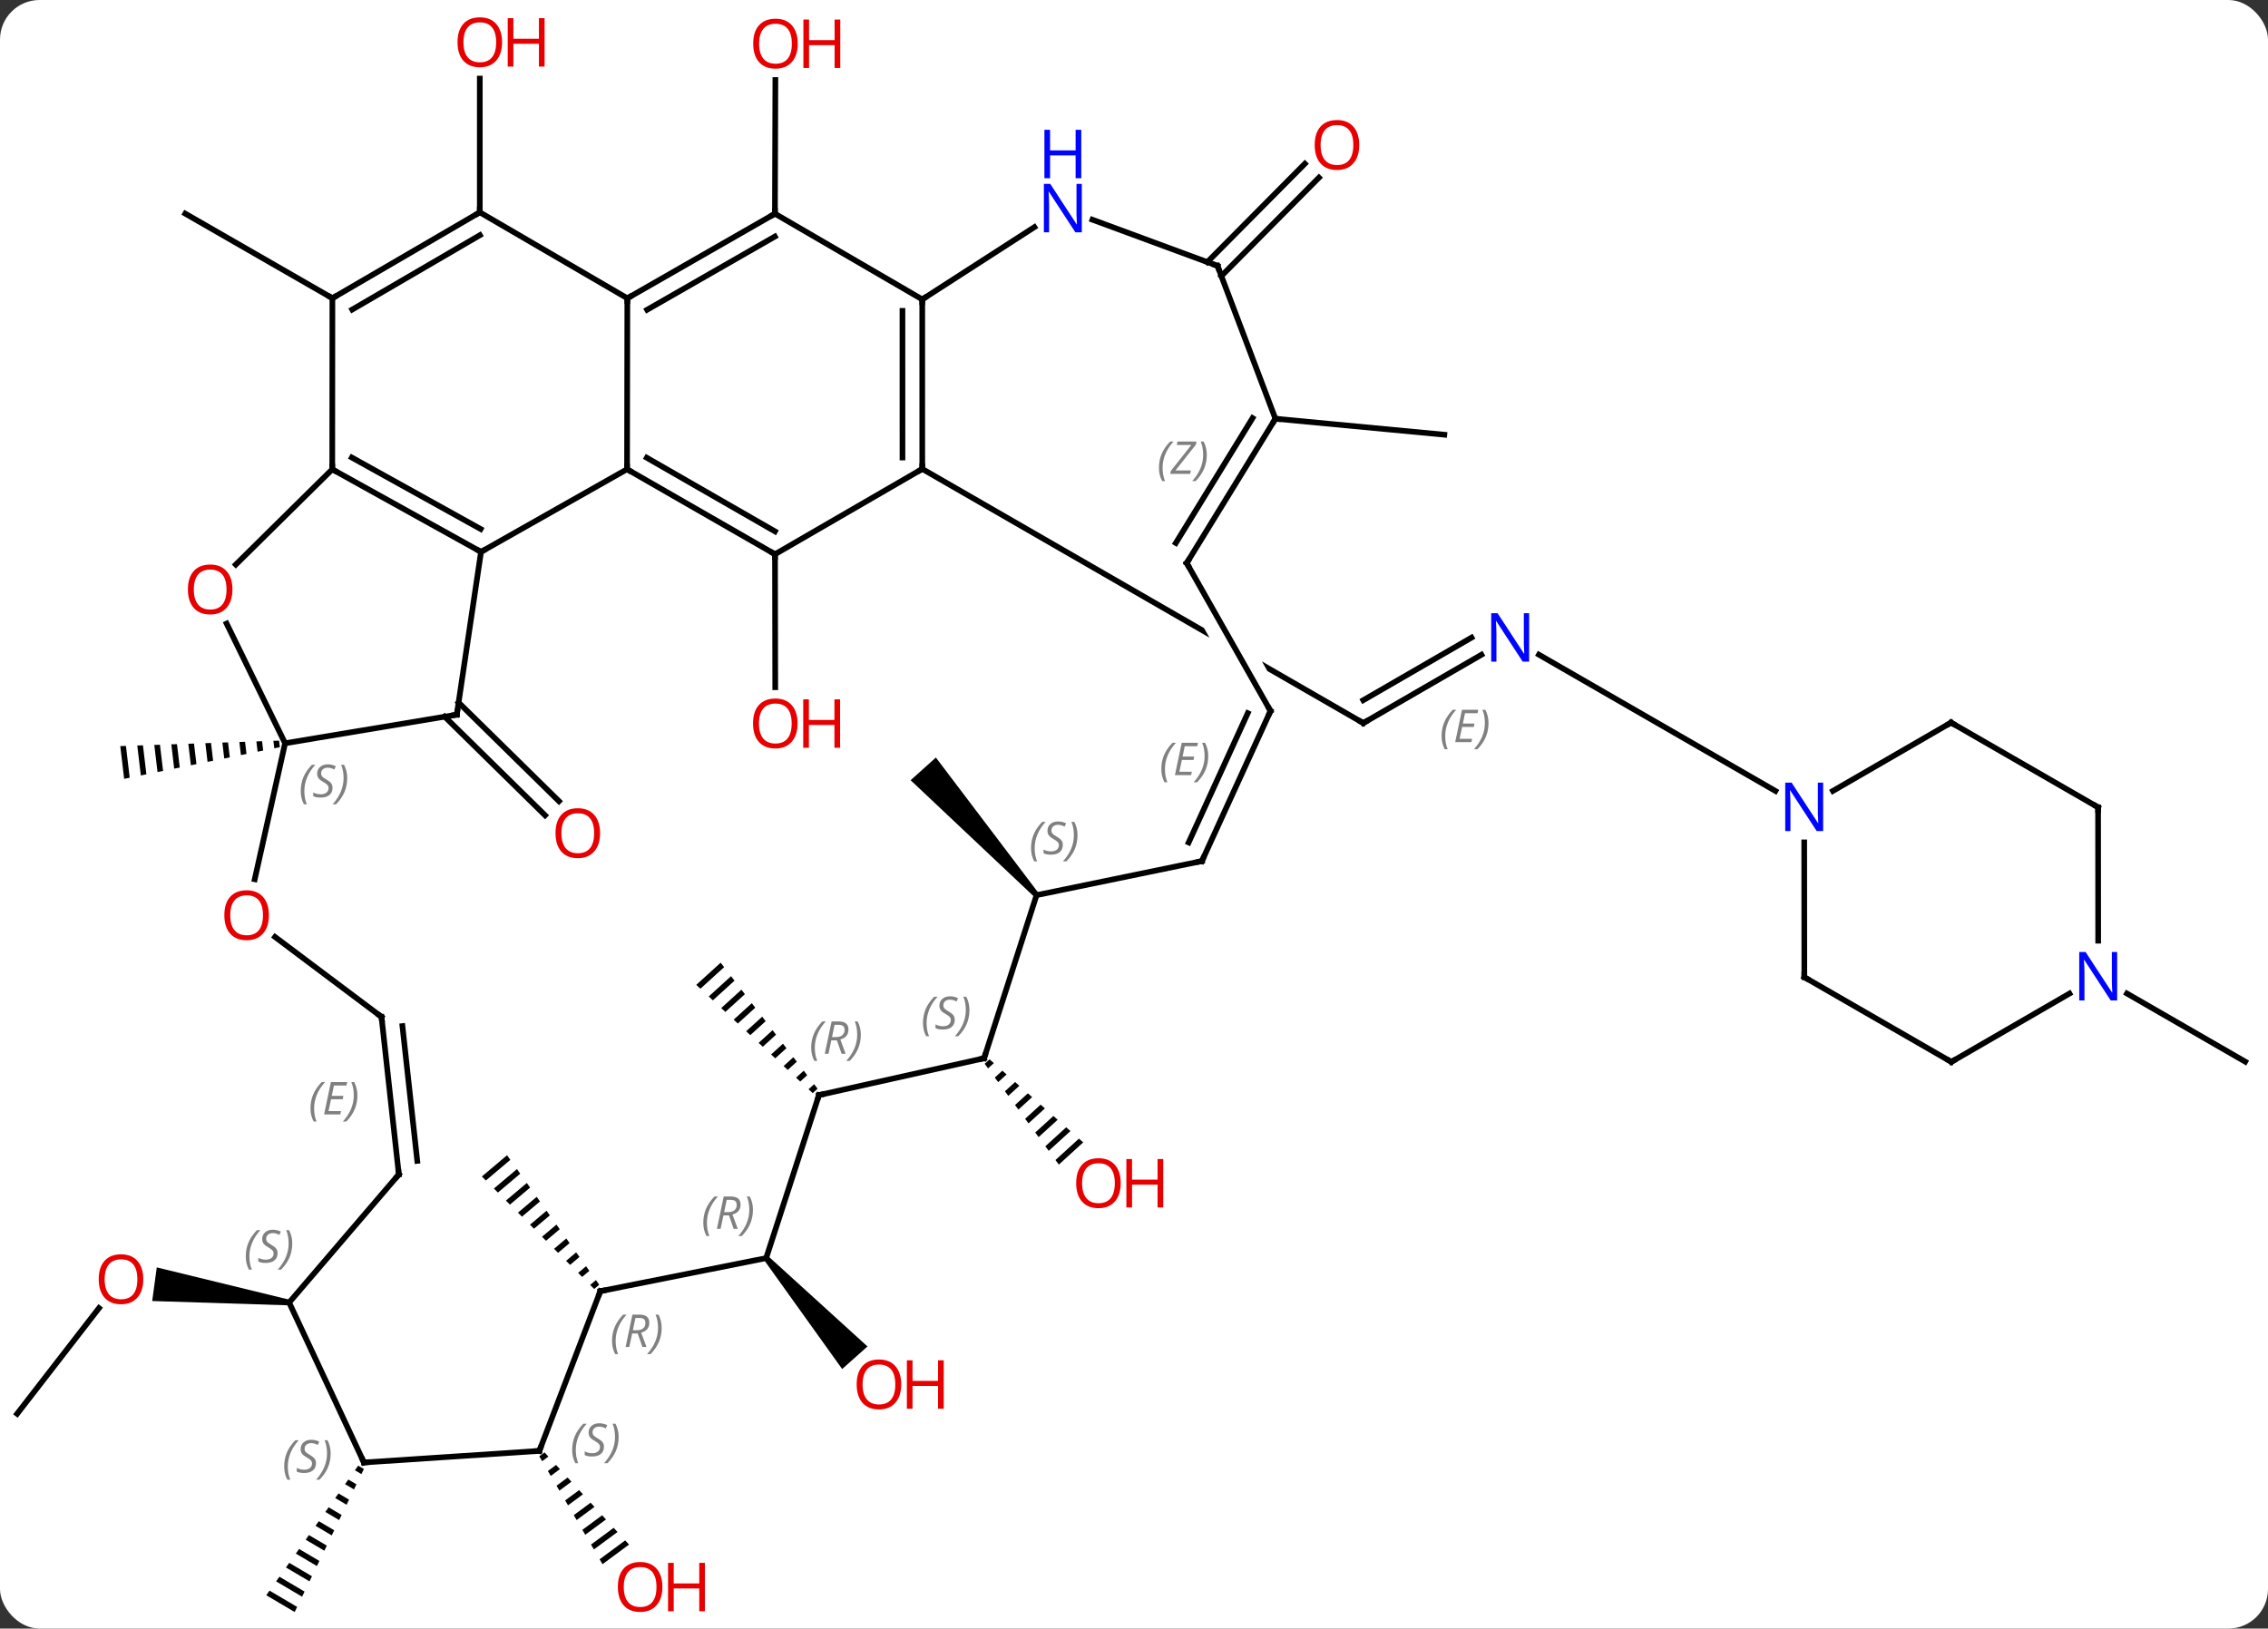 <svg width="401" viewBox="0 0 401 288" style="fill-opacity:1; color-rendering:auto; color-interpolation:auto; text-rendering:auto; stroke:black; stroke-linecap:square; stroke-miterlimit:10; shape-rendering:auto; stroke-opacity:1; fill:black; stroke-dasharray:none; font-weight:normal; stroke-width:1; font-family:'Open Sans'; font-style:normal; stroke-linejoin:miter; font-size:12; stroke-dashoffset:0; image-rendering:auto;" height="288" class="cas-substance-image" xmlns:xlink="http://www.w3.org/1999/xlink" xmlns="http://www.w3.org/2000/svg"><rect x="0" y="0" width="401" height="288" fill="#333333" stroke="none"/><svg class="cas-substance-single-component"><rect y="0" x="0" width="401" stroke="none" ry="7" rx="7" height="288" fill="white" class="cas-substance-group"/><svg y="0" x="0" width="401" viewBox="0 0 401 288" style="fill:black;" height="288" class="cas-substance-single-component-image"><svg><g><clipPath id="clipPath_48997c5d4c5b4595812b480bba0604401" clipPathUnits="userSpaceOnUse"><path d="M10.584 -51.163 L29.094 -18.48 L23.874 -15.524 L5.364 -48.207 L10.584 -51.163 ZM-30.198 -82.273 L-50.172 -47.616 L34.302 1.069 L54.276 -33.588 L-30.198 -82.273 Z"/></clipPath><g transform="translate(200,146)" style="text-rendering:geometricPrecision; color-rendering:optimizeQuality; color-interpolation:linearRGB; stroke-linecap:butt; image-rendering:optimizeQuality;"><line y2="-47.988" y1="-24.465" x2="-62.973" x1="-62.931" style="fill:none;"/><line y2="-21.758" y1="-4.315" x2="-118.919" x1="-101.173" style="fill:none;"/><line y2="-19.262" y1="-1.819" x2="-121.373" x1="-103.626" style="fill:none;"/><line y2="-108.207" y1="-131.856" x2="-62.985" x1="-62.909" style="fill:none;"/><line y2="-108.453" y1="-132.101" x2="-115.167" x1="-115.167" style="fill:none;"/><line y2="-30.213" y1="-18.132" x2="61.928" x1="41.04" style="fill:none;"/><line y2="-33.243" y1="-22.174" x2="60.176" x1="41.037" style="fill:none;"/></g><g transform="translate(200,146)" style="stroke-linecap:butt; font-size:8.4px; fill:gray; text-rendering:geometricPrecision; image-rendering:optimizeQuality; color-rendering:optimizeQuality; font-family:'Open Sans'; font-style:italic; stroke:gray; color-interpolation:linearRGB;"><path style="stroke:none;" d="M54.885 -15.822 Q54.885 -17.15 55.353 -18.275 Q55.822 -19.4 56.853 -20.478 L57.463 -20.478 Q56.494 -19.416 56.01 -18.244 Q55.525 -17.072 55.525 -15.838 Q55.525 -14.509 55.963 -13.494 L55.447 -13.494 Q54.885 -14.525 54.885 -15.822 ZM60.148 -14.759 L57.289 -14.759 L58.492 -20.478 L61.367 -20.478 L61.242 -19.869 L59.023 -19.869 L58.648 -18.041 L60.695 -18.041 L60.586 -17.447 L58.523 -17.447 L58.07 -15.353 L60.289 -15.353 L60.148 -14.759 ZM63.179 -18.134 Q63.179 -16.806 62.703 -15.674 Q62.226 -14.541 61.211 -13.494 L60.601 -13.494 Q62.539 -15.65 62.539 -18.134 Q62.539 -19.463 62.101 -20.478 L62.617 -20.478 Q63.179 -19.416 63.179 -18.134 Z"/><line y2="-63.072" y1="-18.132" x2="-36.936" x1="41.04" style="clip-path:url(#clipPath_48997c5d4c5b4595812b480bba0604401); fill:none; stroke:black;"/><line y2="-6.122" y1="-30.223" x2="113.911" x1="72.095" style="fill:none; stroke:black;"/><line y2="-93.264" y1="-108.219" x2="-141.231" x1="-167.238" style="fill:none; stroke:black;"/><path style="fill:black; stroke:none;" d="M-150.657 -15.024 L-151.66 -14.99 L-151.66 -14.99 L-151.502 -13.666 L-150.519 -13.866 L-150.519 -13.866 L-150.657 -15.024 ZM-153.665 -14.921 L-154.668 -14.886 L-154.668 -14.886 L-154.452 -13.066 L-153.469 -13.266 L-153.469 -13.266 L-153.665 -14.921 ZM-156.674 -14.818 L-157.677 -14.783 L-157.402 -12.466 L-157.402 -12.466 L-156.418 -12.666 L-156.674 -14.818 ZM-159.682 -14.714 L-160.685 -14.68 L-160.351 -11.866 L-159.368 -12.066 L-159.682 -14.714 ZM-162.691 -14.611 L-163.694 -14.576 L-163.301 -11.267 L-162.318 -11.466 L-162.691 -14.611 ZM-165.699 -14.508 L-166.702 -14.473 L-166.702 -14.473 L-166.251 -10.667 L-165.267 -10.867 L-165.699 -14.508 ZM-168.708 -14.404 L-169.711 -14.37 L-169.711 -14.37 L-169.2 -10.067 L-168.217 -10.267 L-168.708 -14.404 ZM-171.717 -14.301 L-172.719 -14.266 L-172.719 -14.266 L-172.15 -9.467 L-171.167 -9.667 L-171.717 -14.301 ZM-174.725 -14.197 L-175.728 -14.163 L-175.728 -14.163 L-175.1 -8.867 L-174.116 -9.067 L-174.725 -14.197 ZM-177.734 -14.094 L-178.737 -14.06 L-178.737 -14.06 L-178.049 -8.267 L-177.066 -8.467 L-177.734 -14.094 Z"/><line y2="-99.651" y1="-117.048" x2="13.46" x1="30.71" style="fill:none; stroke:black;"/><line y2="-97.186" y1="-114.584" x2="15.945" x1="33.195" style="fill:none; stroke:black;"/><line y2="-71.952" y1="-69.126" x2="25.503" x1="55.371" style="fill:none; stroke:black;"/><line y2="104.019" y1="85.331" x2="-196.971" x1="-182.502" style="fill:none; stroke:black;"/><path style="fill:black; stroke:none;" d="M-148.811 83.85 L-148.945 84.84 L-173.09 84.076 L-172.281 78.131 Z"/><path style="fill:black; stroke:none;" d="M-136.668 113.19 L-137.249 114.009 L-136.101 114.687 L-136.101 114.687 L-135.664 113.784 L-136.668 113.19 ZM-138.41 115.646 L-138.99 116.464 L-138.99 116.464 L-137.412 117.397 L-136.975 116.494 L-138.41 115.646 ZM-140.151 118.101 L-140.732 118.919 L-138.723 120.107 L-138.723 120.107 L-138.286 119.204 L-138.286 119.204 L-140.151 118.101 ZM-141.893 120.556 L-142.473 121.375 L-140.034 122.817 L-139.597 121.913 L-139.597 121.913 L-141.893 120.556 ZM-143.634 123.012 L-144.215 123.83 L-141.345 125.526 L-140.908 124.623 L-143.634 123.012 ZM-145.376 125.467 L-145.956 126.286 L-145.956 126.286 L-142.656 128.236 L-142.656 128.236 L-142.219 127.333 L-145.376 125.467 ZM-147.117 127.923 L-147.698 128.741 L-147.698 128.741 L-143.968 130.946 L-143.968 130.946 L-143.53 130.043 L-143.53 130.043 L-147.117 127.923 ZM-148.859 130.378 L-149.439 131.196 L-149.439 131.196 L-145.279 133.656 L-145.279 133.656 L-144.842 132.752 L-148.859 130.378 ZM-150.601 132.833 L-151.181 133.652 L-151.181 133.652 L-146.59 136.366 L-146.59 136.366 L-146.153 135.462 L-146.153 135.462 L-150.601 132.833 ZM-152.342 135.289 L-152.923 136.107 L-152.923 136.107 L-147.901 139.075 L-147.901 139.075 L-147.464 138.172 L-147.464 138.172 L-152.342 135.289 Z"/><line y2="29.697" y1="41.748" x2="176.063" x1="196.971" style="fill:none; stroke:black;"/><path style="fill:black; stroke:none;" d="M-103.719 110.846 L-104.653 111.537 L-104.144 112.404 L-103.04 111.587 L-103.04 111.587 L-103.719 110.846 ZM-101.681 113.069 L-103.128 114.139 L-102.62 115.006 L-102.62 115.006 L-101.002 113.81 L-101.002 113.81 L-101.681 113.069 ZM-99.644 115.292 L-101.603 116.74 L-101.603 116.74 L-101.095 117.608 L-98.965 116.033 L-98.965 116.033 L-99.644 115.292 ZM-97.607 117.515 L-100.079 119.342 L-100.079 119.342 L-99.571 120.21 L-96.928 118.256 L-96.928 118.256 L-97.607 117.515 ZM-95.57 119.738 L-98.554 121.944 L-98.554 121.944 L-98.046 122.811 L-94.891 120.479 L-95.57 119.738 ZM-93.533 121.961 L-97.03 124.546 L-96.522 125.413 L-96.522 125.413 L-92.854 122.702 L-92.854 122.702 L-93.533 121.961 ZM-91.496 124.184 L-95.505 127.148 L-95.505 127.148 L-94.997 128.015 L-90.817 124.925 L-90.817 124.925 L-91.496 124.184 ZM-89.459 126.407 L-93.981 129.75 L-93.981 129.75 L-93.472 130.617 L-93.472 130.617 L-88.78 127.148 L-88.78 127.148 L-89.459 126.407 Z"/><path style="fill:black; stroke:none;" d="M-110.346 58.292 L-114.805 62.056 L-114.805 62.056 L-114.096 62.766 L-114.096 62.766 L-109.764 59.11 L-110.346 58.292 ZM-108.6 60.746 L-112.677 64.187 L-111.968 64.898 L-111.968 64.898 L-108.019 61.564 L-108.019 61.564 L-108.6 60.746 ZM-106.855 63.2 L-110.549 66.318 L-109.84 67.029 L-109.84 67.029 L-106.273 64.018 L-106.273 64.018 L-106.855 63.2 ZM-105.109 65.654 L-108.422 68.45 L-107.713 69.16 L-107.713 69.16 L-104.528 66.472 L-104.528 66.472 L-105.109 65.654 ZM-103.364 68.108 L-106.294 70.581 L-105.585 71.291 L-105.585 71.291 L-102.782 68.926 L-102.782 68.926 L-103.364 68.108 ZM-101.618 70.561 L-104.166 72.712 L-103.457 73.422 L-101.037 71.379 L-101.037 71.379 L-101.618 70.561 ZM-99.873 73.015 L-102.038 74.843 L-102.038 74.843 L-101.329 75.554 L-101.329 75.554 L-99.291 73.833 L-99.291 73.833 L-99.873 73.015 ZM-98.127 75.469 L-99.911 76.975 L-99.202 77.685 L-99.202 77.685 L-97.546 76.287 L-97.546 76.287 L-98.127 75.469 ZM-96.382 77.923 L-97.783 79.106 L-97.783 79.106 L-97.074 79.816 L-95.8 78.741 L-95.8 78.741 L-96.382 77.923 ZM-94.636 80.377 L-95.655 81.237 L-95.655 81.237 L-94.946 81.947 L-94.946 81.947 L-94.055 81.195 L-94.636 80.377 Z"/><path style="fill:black; stroke:none;" d="M-16.353 11.963 L-17.097 12.631 L-38.995 -8.025 L-34.529 -12.033 Z"/><path style="fill:black; stroke:none;" d="M-64.912 76.82 L-64.165 76.156 L-46.618 92.112 L-51.1 96.101 Z"/><path style="fill:black; stroke:none;" d="M-25.036 41.339 L-25.899 42.127 L-25.899 42.127 L-25.303 42.937 L-25.303 42.937 L-24.283 42.007 L-24.283 42.007 L-25.036 41.339 ZM-22.778 43.342 L-24.112 44.558 L-24.112 44.558 L-23.516 45.368 L-23.516 45.368 L-22.026 44.009 L-22.026 44.009 L-22.778 43.342 ZM-20.521 45.344 L-22.324 46.989 L-22.324 46.989 L-21.728 47.799 L-19.768 46.011 L-19.768 46.011 L-20.521 45.344 ZM-18.263 47.346 L-20.537 49.419 L-20.537 49.419 L-19.941 50.23 L-19.941 50.23 L-17.511 48.014 L-17.511 48.014 L-18.263 47.346 ZM-16.006 49.349 L-18.749 51.85 L-18.749 51.85 L-18.153 52.661 L-18.153 52.661 L-15.253 50.016 L-15.253 50.016 L-16.006 49.349 ZM-13.748 51.351 L-16.962 54.281 L-16.962 54.281 L-16.366 55.092 L-16.366 55.092 L-12.996 52.019 L-12.996 52.019 L-13.748 51.351 ZM-11.491 53.354 L-15.174 56.712 L-15.174 56.712 L-14.578 57.523 L-14.578 57.523 L-10.738 54.021 L-10.738 54.021 L-11.491 53.354 ZM-9.233 55.356 L-13.386 59.143 L-13.386 59.143 L-12.79 59.953 L-12.79 59.953 L-8.481 56.023 L-8.481 56.023 L-9.233 55.356 Z"/><path style="fill:black; stroke:none;" d="M-72.58 24.241 L-76.898 28.167 L-76.898 28.167 L-76.163 28.851 L-71.968 25.037 L-72.58 24.241 ZM-70.744 26.629 L-74.692 30.218 L-74.692 30.218 L-73.957 30.902 L-70.132 27.425 L-70.744 26.629 ZM-68.908 29.017 L-72.486 32.27 L-71.751 32.954 L-68.296 29.813 L-68.296 29.813 L-68.908 29.017 ZM-67.072 31.405 L-70.28 34.321 L-70.28 34.321 L-69.545 35.005 L-66.46 32.201 L-67.072 31.405 ZM-65.236 33.793 L-68.074 36.373 L-68.074 36.373 L-67.339 37.057 L-64.624 34.589 L-65.236 33.793 ZM-63.4 36.181 L-65.868 38.424 L-65.132 39.108 L-62.788 36.977 L-63.4 36.181 ZM-61.564 38.569 L-63.662 40.476 L-62.926 41.16 L-62.926 41.16 L-60.952 39.365 L-60.952 39.365 L-61.564 38.569 ZM-59.728 40.957 L-61.456 42.527 L-61.456 42.527 L-60.72 43.211 L-60.72 43.211 L-59.117 41.753 L-59.728 40.957 ZM-57.892 43.345 L-59.249 44.579 L-58.514 45.263 L-57.281 44.141 L-57.281 44.141 L-57.892 43.345 ZM-56.057 45.733 L-57.043 46.63 L-56.308 47.314 L-55.445 46.529 L-55.445 46.529 L-56.057 45.733 Z"/><line y2="-48.405" y1="-63.018" x2="-114.951" x1="-89.133" style="fill:none; stroke:black;"/><line y2="-93.252" y1="-63.018" x2="-89.082" x1="-89.133" style="fill:none; stroke:black;"/><line y2="-47.988" y1="-63.018" x2="-62.973" x1="-89.133" style="fill:none; stroke:black;"/><line y2="-52.029" y1="-65.046" x2="-62.981" x1="-85.637" style="fill:none; stroke:black;"/><line y2="-63.006" y1="-48.405" x2="-141.255" x1="-114.951" style="fill:none; stroke:black;"/><line y2="-65.085" y1="-52.446" x2="-137.79" x1="-115.019" style="fill:none; stroke:black;"/><line y2="-19.617" y1="-48.405" x2="-119.238" x1="-114.951" style="fill:none; stroke:black;"/><line y2="-108.207" y1="-93.252" x2="-62.985" x1="-89.082" style="fill:none; stroke:black;"/><line y2="-104.166" y1="-91.22" x2="-62.998" x1="-85.588" style="fill:none; stroke:black;"/><line y2="-108.453" y1="-93.252" x2="-115.167" x1="-89.082" style="fill:none; stroke:black;"/><line y2="-63.072" y1="-47.988" x2="-36.936" x1="-62.973" style="fill:none; stroke:black;"/><line y2="-46.16" y1="-63.006" x2="-158.307" x1="-141.255" style="fill:none; stroke:black;"/><line y2="-93.264" y1="-63.006" x2="-141.231" x1="-141.255" style="fill:none; stroke:black;"/><line y2="-14.562" y1="-19.617" x2="-149.595" x1="-119.238" style="fill:none; stroke:black;"/><line y2="-93.054" y1="-108.207" x2="-36.939" x1="-62.985" style="fill:none; stroke:black;"/><line y2="-93.264" y1="-108.453" x2="-141.231" x1="-115.167" style="fill:none; stroke:black;"/><line y2="-91.257" y1="-104.412" x2="-137.723" x1="-115.151" style="fill:none; stroke:black;"/><line y2="-93.054" y1="-63.072" x2="-36.939" x1="-36.936" style="fill:none; stroke:black;"/><line y2="-91.033" y1="-65.092" x2="-40.439" x1="-40.436" style="fill:none; stroke:black;"/><line y2="-14.562" y1="-35.727" x2="-149.595" x1="-159.932" style="fill:none; stroke:black;"/><line y2="9.495" y1="-14.562" x2="-154.962" x1="-149.595" style="fill:none; stroke:black;"/><line y2="-105.833" y1="-93.054" x2="-17.114" x1="-36.939" style="fill:none; stroke:black;"/><line y2="33.831" y1="19.697" x2="-132.546" x1="-151.37" style="fill:none; stroke:black;"/><line y2="-98.985" y1="-107.148" x2="15.264" x1="-6.853" style="fill:none; stroke:black;"/><line y2="61.689" y1="33.831" x2="-129.483" x1="-132.546" style="fill:none; stroke:black;"/><line y2="59.298" y1="35.457" x2="-126.225" x1="-128.846" style="fill:none; stroke:black;"/><path style="stroke:none;" d="M-145.102 50.017 Q-145.102 48.689 -144.633 47.564 Q-144.165 46.439 -143.133 45.361 L-142.524 45.361 Q-143.493 46.423 -143.977 47.595 Q-144.461 48.767 -144.461 50.001 Q-144.461 51.33 -144.024 52.345 L-144.54 52.345 Q-145.102 51.314 -145.102 50.017 ZM-139.839 51.08 L-142.698 51.08 L-141.495 45.361 L-138.62 45.361 L-138.745 45.97 L-140.964 45.97 L-141.339 47.798 L-139.292 47.798 L-139.401 48.392 L-141.464 48.392 L-141.917 50.486 L-139.698 50.486 L-139.839 51.08 ZM-136.807 47.705 Q-136.807 49.033 -137.284 50.165 Q-137.76 51.298 -138.776 52.345 L-139.385 52.345 Q-137.448 50.189 -137.448 47.705 Q-137.448 46.376 -137.885 45.361 L-137.37 45.361 Q-136.807 46.423 -136.807 47.705 Z"/><line y2="-71.952" y1="-98.985" x2="25.503" x1="15.264" style="fill:none; stroke:black;"/><line y2="84.345" y1="61.689" x2="-148.878" x1="-129.483" style="fill:none; stroke:black;"/><line y2="-46.422" y1="-71.952" x2="9.822" x1="25.503" style="fill:none; stroke:black;"/><line y2="-49.976" y1="-72.062" x2="7.897" x1="21.463" style="fill:none; stroke:black;"/><path style="stroke:none;" d="M4.912 -63.257 Q4.912 -64.585 5.381 -65.71 Q5.85 -66.835 6.881 -67.913 L7.49 -67.913 Q6.522 -66.85 6.037 -65.679 Q5.553 -64.507 5.553 -63.272 Q5.553 -61.944 5.99 -60.929 L5.475 -60.929 Q4.912 -61.96 4.912 -63.257 ZM10.425 -62.194 L6.91 -62.194 L7.019 -62.725 L10.629 -67.304 L8.066 -67.304 L8.191 -67.913 L11.55 -67.913 L11.441 -67.366 L7.832 -62.804 L10.566 -62.804 L10.425 -62.194 ZM13.371 -65.569 Q13.371 -64.241 12.894 -63.108 Q12.418 -61.975 11.402 -60.929 L10.793 -60.929 Q12.73 -63.085 12.73 -65.569 Q12.73 -66.897 12.293 -67.913 L12.808 -67.913 Q13.371 -66.85 13.371 -65.569 Z"/><line y2="112.626" y1="84.345" x2="-135.657" x1="-148.878" style="fill:none; stroke:black;"/><line y2="-20.265" y1="-46.422" x2="24.636" x1="9.822" style="fill:none; stroke:black;"/><line y2="110.58" y1="112.626" x2="-104.637" x1="-135.657" style="fill:none; stroke:black;"/><line y2="6.276" y1="-20.265" x2="12.51" x1="24.636" style="fill:none; stroke:black;"/><line y2="2.984" y1="-19.881" x2="10.166" x1="20.613" style="fill:none; stroke:black;"/><path style="stroke:none;" d="M5.33 -9.986 Q5.33 -11.314 5.799 -12.439 Q6.268 -13.564 7.299 -14.642 L7.908 -14.642 Q6.939 -13.58 6.455 -12.408 Q5.971 -11.236 5.971 -10.002 Q5.971 -8.674 6.408 -7.658 L5.893 -7.658 Q5.33 -8.689 5.33 -9.986 ZM10.593 -8.924 L7.734 -8.924 L8.937 -14.642 L11.812 -14.642 L11.687 -14.033 L9.468 -14.033 L9.093 -12.205 L11.14 -12.205 L11.031 -11.611 L8.968 -11.611 L8.515 -9.517 L10.734 -9.517 L10.593 -8.924 ZM13.625 -12.299 Q13.625 -10.97 13.148 -9.838 Q12.672 -8.705 11.656 -7.658 L11.047 -7.658 Q12.984 -9.814 12.984 -12.299 Q12.984 -13.627 12.547 -14.642 L13.062 -14.642 Q13.625 -13.58 13.625 -12.299 Z"/><line y2="82.335" y1="110.58" x2="-93.855" x1="-104.637" style="fill:none; stroke:black;"/><line y2="12.297" y1="6.276" x2="-16.725" x1="12.51" style="fill:none; stroke:black;"/><line y2="76.488" y1="82.335" x2="-64.539" x1="-93.855" style="fill:none; stroke:black;"/><line y2="41.145" y1="12.297" x2="-26.004" x1="-16.725" style="fill:none; stroke:black;"/><line y2="47.661" y1="76.488" x2="-55.203" x1="-64.539" style="fill:none; stroke:black;"/><line y2="47.661" y1="41.145" x2="-55.203" x1="-26.004" style="fill:none; stroke:black;"/><line y2="-18.213" y1="-6.132" x2="144.963" x1="124.078" style="fill:none; stroke:black;"/><line y2="26.808" y1="2.964" x2="119.019" x1="119" style="fill:none; stroke:black;"/><line y2="-3.234" y1="-18.213" x2="170.958" x1="144.963" style="fill:none; stroke:black;"/><line y2="41.787" y1="26.808" x2="145.011" x1="119.019" style="fill:none; stroke:black;"/><line y2="20.36" y1="-3.234" x2="170.975" x1="170.958" style="fill:none; stroke:black;"/><line y2="29.706" y1="41.787" x2="165.896" x1="145.011" style="fill:none; stroke:black;"/></g><g transform="translate(200,146)" style="fill:rgb(230,0,0); text-rendering:geometricPrecision; color-rendering:optimizeQuality; image-rendering:optimizeQuality; font-family:'Open Sans'; stroke:rgb(230,0,0); color-interpolation:linearRGB;"><path style="stroke:none;" d="M-58.981 -18.058 Q-58.981 -15.996 -60.021 -14.816 Q-61.06 -13.636 -62.903 -13.636 Q-64.794 -13.636 -65.825 -14.8 Q-66.856 -15.965 -66.856 -18.074 Q-66.856 -20.168 -65.825 -21.316 Q-64.794 -22.465 -62.903 -22.465 Q-61.044 -22.465 -60.013 -21.293 Q-58.981 -20.121 -58.981 -18.058 ZM-65.81 -18.058 Q-65.81 -16.324 -65.067 -15.418 Q-64.325 -14.511 -62.903 -14.511 Q-61.481 -14.511 -60.755 -15.41 Q-60.028 -16.308 -60.028 -18.058 Q-60.028 -19.793 -60.755 -20.683 Q-61.481 -21.574 -62.903 -21.574 Q-64.325 -21.574 -65.067 -20.675 Q-65.81 -19.777 -65.81 -18.058 Z"/><path style="stroke:none;" d="M-51.466 -13.761 L-52.466 -13.761 L-52.466 -17.793 L-56.981 -17.793 L-56.981 -13.761 L-57.981 -13.761 L-57.981 -22.324 L-56.981 -22.324 L-56.981 -18.683 L-52.466 -18.683 L-52.466 -22.324 L-51.466 -22.324 L-51.466 -13.761 Z"/><path style="stroke:none;" d="M-93.904 1.343 Q-93.904 3.405 -94.944 4.585 Q-95.983 5.765 -97.826 5.765 Q-99.717 5.765 -100.748 4.601 Q-101.779 3.436 -101.779 1.327 Q-101.779 -0.767 -100.748 -1.915 Q-99.717 -3.064 -97.826 -3.064 Q-95.967 -3.064 -94.936 -1.892 Q-93.904 -0.72 -93.904 1.343 ZM-100.733 1.343 Q-100.733 3.077 -99.99 3.983 Q-99.248 4.89 -97.826 4.89 Q-96.404 4.89 -95.678 3.991 Q-94.951 3.093 -94.951 1.343 Q-94.951 -0.392 -95.678 -1.282 Q-96.404 -2.173 -97.826 -2.173 Q-99.248 -2.173 -99.99 -1.274 Q-100.733 -0.376 -100.733 1.343 Z"/><path style="stroke:none;" d="M-58.952 -138.277 Q-58.952 -136.215 -59.991 -135.035 Q-61.03 -133.855 -62.873 -133.855 Q-64.764 -133.855 -65.795 -135.019 Q-66.826 -136.184 -66.826 -138.293 Q-66.826 -140.387 -65.795 -141.535 Q-64.764 -142.684 -62.873 -142.684 Q-61.014 -142.684 -59.983 -141.512 Q-58.952 -140.34 -58.952 -138.277 ZM-65.78 -138.277 Q-65.78 -136.543 -65.037 -135.637 Q-64.295 -134.73 -62.873 -134.73 Q-61.452 -134.73 -60.725 -135.629 Q-59.998 -136.527 -59.998 -138.277 Q-59.998 -140.012 -60.725 -140.902 Q-61.452 -141.793 -62.873 -141.793 Q-64.295 -141.793 -65.037 -140.894 Q-65.78 -139.996 -65.78 -138.277 Z"/><path style="stroke:none;" d="M-51.436 -133.98 L-52.436 -133.98 L-52.436 -138.012 L-56.952 -138.012 L-56.952 -133.98 L-57.952 -133.98 L-57.952 -142.543 L-56.952 -142.543 L-56.952 -138.902 L-52.436 -138.902 L-52.436 -142.543 L-51.436 -142.543 L-51.436 -133.98 Z"/><path style="stroke:none;" d="M-111.23 -138.523 Q-111.23 -136.461 -112.269 -135.281 Q-113.308 -134.101 -115.151 -134.101 Q-117.042 -134.101 -118.073 -135.266 Q-119.105 -136.43 -119.105 -138.539 Q-119.105 -140.633 -118.073 -141.781 Q-117.042 -142.93 -115.151 -142.93 Q-113.292 -142.93 -112.261 -141.758 Q-111.23 -140.586 -111.23 -138.523 ZM-118.058 -138.523 Q-118.058 -136.789 -117.315 -135.883 Q-116.573 -134.976 -115.151 -134.976 Q-113.73 -134.976 -113.003 -135.875 Q-112.276 -136.773 -112.276 -138.523 Q-112.276 -140.258 -113.003 -141.148 Q-113.73 -142.039 -115.151 -142.039 Q-116.573 -142.039 -117.315 -141.141 Q-118.058 -140.242 -118.058 -138.523 Z"/><path style="stroke:none;" d="M-103.714 -134.226 L-104.714 -134.226 L-104.714 -138.258 L-109.23 -138.258 L-109.23 -134.226 L-110.23 -134.226 L-110.23 -142.789 L-109.23 -142.789 L-109.23 -139.148 L-104.714 -139.148 L-104.714 -142.789 L-103.714 -142.789 L-103.714 -134.226 Z"/></g><g transform="translate(200,146)" style="stroke-linecap:butt; text-rendering:geometricPrecision; color-rendering:optimizeQuality; image-rendering:optimizeQuality; font-family:'Open Sans'; color-interpolation:linearRGB; stroke-miterlimit:5;"><path style="fill:none;" d="M41.473 -18.382 L41.04 -18.132 L40.607 -18.382"/><path style="fill:rgb(0,5,255); stroke:none;" d="M70.363 -28.997 L69.222 -28.997 L64.534 -36.184 L64.488 -36.184 Q64.581 -34.919 64.581 -33.872 L64.581 -28.997 L63.659 -28.997 L63.659 -37.559 L64.784 -37.559 L69.456 -30.403 L69.503 -30.403 Q69.503 -30.559 69.456 -31.419 Q69.409 -32.278 69.425 -32.653 L69.425 -37.559 L70.363 -37.559 L70.363 -28.997 Z"/><path style="fill:rgb(230,0,0); stroke:none;" d="M40.325 -120.358 Q40.325 -118.296 39.285 -117.116 Q38.246 -115.936 36.403 -115.936 Q34.512 -115.936 33.481 -117.1 Q32.45 -118.265 32.45 -120.374 Q32.45 -122.468 33.481 -123.616 Q34.512 -124.765 36.403 -124.765 Q38.262 -124.765 39.293 -123.593 Q40.325 -122.421 40.325 -120.358 ZM33.496 -120.358 Q33.496 -118.624 34.239 -117.718 Q34.981 -116.811 36.403 -116.811 Q37.825 -116.811 38.551 -117.71 Q39.278 -118.608 39.278 -120.358 Q39.278 -122.093 38.551 -122.983 Q37.825 -123.874 36.403 -123.874 Q34.981 -123.874 34.239 -122.975 Q33.496 -122.077 33.496 -120.358 Z"/><path style="fill:rgb(230,0,0); stroke:none;" d="M-174.667 80.228 Q-174.667 82.29 -175.707 83.47 Q-176.746 84.65 -178.589 84.65 Q-180.48 84.65 -181.511 83.486 Q-182.542 82.321 -182.542 80.212 Q-182.542 78.118 -181.511 76.97 Q-180.48 75.821 -178.589 75.821 Q-176.73 75.821 -175.699 76.993 Q-174.667 78.165 -174.667 80.228 ZM-181.496 80.228 Q-181.496 81.962 -180.753 82.868 Q-180.011 83.775 -178.589 83.775 Q-177.167 83.775 -176.441 82.876 Q-175.714 81.978 -175.714 80.228 Q-175.714 78.493 -176.441 77.603 Q-177.167 76.712 -178.589 76.712 Q-180.011 76.712 -180.753 77.611 Q-181.496 78.509 -181.496 80.228 Z"/><path style="fill:rgb(230,0,0); stroke:none;" d="M-82.882 134.645 Q-82.882 136.707 -83.922 137.887 Q-84.961 139.067 -86.804 139.067 Q-88.695 139.067 -89.726 137.903 Q-90.757 136.738 -90.757 134.629 Q-90.757 132.535 -89.726 131.387 Q-88.695 130.238 -86.804 130.238 Q-84.945 130.238 -83.914 131.41 Q-82.882 132.582 -82.882 134.645 ZM-89.711 134.645 Q-89.711 136.379 -88.968 137.285 Q-88.226 138.192 -86.804 138.192 Q-85.382 138.192 -84.656 137.293 Q-83.929 136.395 -83.929 134.645 Q-83.929 132.91 -84.656 132.02 Q-85.382 131.129 -86.804 131.129 Q-88.226 131.129 -88.968 132.028 Q-89.711 132.926 -89.711 134.645 Z"/><path style="fill:rgb(230,0,0); stroke:none;" d="M-75.367 138.942 L-76.367 138.942 L-76.367 134.91 L-80.882 134.91 L-80.882 138.942 L-81.882 138.942 L-81.882 130.379 L-80.882 130.379 L-80.882 134.02 L-76.367 134.02 L-76.367 130.379 L-75.367 130.379 L-75.367 138.942 Z"/><path style="fill:rgb(230,0,0); stroke:none;" d="M-40.657 98.828 Q-40.657 100.89 -41.697 102.07 Q-42.736 103.25 -44.579 103.25 Q-46.47 103.25 -47.501 102.085 Q-48.532 100.921 -48.532 98.812 Q-48.532 96.718 -47.501 95.57 Q-46.47 94.421 -44.579 94.421 Q-42.72 94.421 -41.689 95.593 Q-40.657 96.765 -40.657 98.828 ZM-47.486 98.828 Q-47.486 100.562 -46.743 101.468 Q-46.001 102.375 -44.579 102.375 Q-43.157 102.375 -42.431 101.476 Q-41.704 100.578 -41.704 98.828 Q-41.704 97.093 -42.431 96.203 Q-43.157 95.312 -44.579 95.312 Q-46.001 95.312 -46.743 96.21 Q-47.486 97.109 -47.486 98.828 Z"/><path style="fill:rgb(230,0,0); stroke:none;" d="M-33.142 103.125 L-34.142 103.125 L-34.142 99.093 L-38.657 99.093 L-38.657 103.125 L-39.657 103.125 L-39.657 94.562 L-38.657 94.562 L-38.657 98.203 L-34.142 98.203 L-34.142 94.562 L-33.142 94.562 L-33.142 103.125 Z"/><path style="fill:rgb(230,0,0); stroke:none;" d="M-1.847 63.236 Q-1.847 65.298 -2.886 66.478 Q-3.925 67.658 -5.768 67.658 Q-7.659 67.658 -8.69 66.493 Q-9.722 65.329 -9.722 63.22 Q-9.722 61.126 -8.69 59.978 Q-7.659 58.829 -5.768 58.829 Q-3.909 58.829 -2.878 60.001 Q-1.847 61.173 -1.847 63.236 ZM-8.675 63.236 Q-8.675 64.97 -7.932 65.876 Q-7.19 66.783 -5.768 66.783 Q-4.346 66.783 -3.62 65.884 Q-2.893 64.986 -2.893 63.236 Q-2.893 61.501 -3.62 60.611 Q-4.346 59.72 -5.768 59.72 Q-7.19 59.72 -7.932 60.618 Q-8.675 61.517 -8.675 63.236 Z"/><path style="fill:rgb(230,0,0); stroke:none;" d="M5.669 67.533 L4.669 67.533 L4.669 63.501 L0.153 63.501 L0.153 67.533 L-0.847 67.533 L-0.847 58.97 L0.153 58.97 L0.153 62.611 L4.669 62.611 L4.669 58.97 L5.669 58.97 L5.669 67.533 Z"/><path style="fill:none;" d="M-88.7 -62.769 L-89.133 -63.018 L-89.132 -63.518"/><path style="fill:none;" d="M-115.388 -48.648 L-114.951 -48.405 L-114.516 -48.651"/><path style="fill:none;" d="M-88.648 -93.501 L-89.082 -93.252 L-89.083 -92.752"/><path style="fill:none;" d="M-63.407 -48.237 L-62.973 -47.988 L-62.972 -47.488"/><path style="fill:none;" d="M-140.818 -62.763 L-141.255 -63.006 L-141.255 -63.506"/><path style="fill:none;" d="M-119.164 -20.111 L-119.238 -19.617 L-119.731 -19.535"/><path style="fill:none;" d="M-63.419 -107.958 L-62.985 -108.207 L-62.983 -108.707"/><path style="fill:none;" d="M-115.599 -108.201 L-115.167 -108.453 L-115.167 -108.953"/><path style="fill:none;" d="M-36.936 -63.572 L-36.936 -63.072 L-37.369 -62.821"/><path style="fill:rgb(230,0,0); stroke:none;" d="M-158.903 -41.752 Q-158.903 -39.69 -159.942 -38.51 Q-160.981 -37.33 -162.824 -37.33 Q-164.715 -37.33 -165.746 -38.495 Q-166.778 -39.659 -166.778 -41.768 Q-166.778 -43.862 -165.746 -45.01 Q-164.715 -46.159 -162.824 -46.159 Q-160.965 -46.159 -159.934 -44.987 Q-158.903 -43.815 -158.903 -41.752 ZM-165.731 -41.752 Q-165.731 -40.018 -164.988 -39.112 Q-164.246 -38.205 -162.824 -38.205 Q-161.403 -38.205 -160.676 -39.104 Q-159.949 -40.002 -159.949 -41.752 Q-159.949 -43.487 -160.676 -44.377 Q-161.403 -45.268 -162.824 -45.268 Q-164.246 -45.268 -164.988 -44.37 Q-165.731 -43.471 -165.731 -41.752 Z"/><path style="fill:none;" d="M-140.799 -93.516 L-141.231 -93.264 L-141.664 -93.513"/></g><g transform="translate(200,146)" style="stroke-linecap:butt; font-size:8.4px; fill:gray; text-rendering:geometricPrecision; image-rendering:optimizeQuality; color-rendering:optimizeQuality; font-family:'Open Sans'; font-style:italic; stroke:gray; color-interpolation:linearRGB; stroke-miterlimit:5;"><path style="stroke:none;" d="M-146.828 -6.098 Q-146.828 -7.426 -146.359 -8.551 Q-145.89 -9.676 -144.859 -10.754 L-144.25 -10.754 Q-145.218 -9.692 -145.703 -8.52 Q-146.187 -7.348 -146.187 -6.113 Q-146.187 -4.785 -145.75 -3.77 L-146.265 -3.77 Q-146.828 -4.801 -146.828 -6.098 ZM-141.205 -6.692 Q-141.205 -5.863 -141.752 -5.41 Q-142.299 -4.957 -143.299 -4.957 Q-143.705 -4.957 -144.018 -5.012 Q-144.33 -5.067 -144.611 -5.207 L-144.611 -5.863 Q-143.986 -5.535 -143.283 -5.535 Q-142.658 -5.535 -142.283 -5.832 Q-141.908 -6.129 -141.908 -6.645 Q-141.908 -6.957 -142.111 -7.184 Q-142.315 -7.41 -142.877 -7.738 Q-143.471 -8.067 -143.697 -8.395 Q-143.924 -8.723 -143.924 -9.176 Q-143.924 -9.91 -143.408 -10.371 Q-142.893 -10.832 -142.049 -10.832 Q-141.674 -10.832 -141.338 -10.754 Q-141.002 -10.676 -140.627 -10.504 L-140.893 -9.91 Q-141.143 -10.067 -141.463 -10.152 Q-141.783 -10.238 -142.049 -10.238 Q-142.58 -10.238 -142.9 -9.965 Q-143.221 -9.692 -143.221 -9.223 Q-143.221 -9.02 -143.15 -8.871 Q-143.08 -8.723 -142.94 -8.59 Q-142.799 -8.457 -142.377 -8.207 Q-141.815 -7.863 -141.611 -7.668 Q-141.408 -7.473 -141.307 -7.238 Q-141.205 -7.004 -141.205 -6.692 ZM-138.611 -8.41 Q-138.611 -7.082 -139.087 -5.949 Q-139.564 -4.817 -140.579 -3.77 L-141.189 -3.77 Q-139.251 -5.926 -139.251 -8.41 Q-139.251 -9.738 -139.689 -10.754 L-139.173 -10.754 Q-138.611 -9.692 -138.611 -8.41 Z"/><path style="fill:none; stroke:black;" d="M-36.939 -92.554 L-36.939 -93.054 L-36.519 -93.325"/></g><g transform="translate(200,146)" style="stroke-linecap:butt; fill:rgb(230,0,0); text-rendering:geometricPrecision; color-rendering:optimizeQuality; image-rendering:optimizeQuality; font-family:'Open Sans'; stroke:rgb(230,0,0); color-interpolation:linearRGB; stroke-miterlimit:5;"><path style="stroke:none;" d="M-152.458 15.854 Q-152.458 17.916 -153.498 19.096 Q-154.537 20.276 -156.38 20.276 Q-158.271 20.276 -159.302 19.111 Q-160.333 17.947 -160.333 15.838 Q-160.333 13.744 -159.302 12.596 Q-158.271 11.447 -156.38 11.447 Q-154.521 11.447 -153.49 12.619 Q-152.458 13.791 -152.458 15.854 ZM-159.287 15.854 Q-159.287 17.588 -158.544 18.494 Q-157.802 19.401 -156.38 19.401 Q-154.958 19.401 -154.232 18.502 Q-153.505 17.604 -153.505 15.854 Q-153.505 14.119 -154.232 13.229 Q-154.958 12.338 -156.38 12.338 Q-157.802 12.338 -158.544 13.236 Q-159.287 14.135 -159.287 15.854 Z"/><path style="fill:rgb(0,5,255); stroke:none;" d="M-8.729 -104.921 L-9.87 -104.921 L-14.558 -112.108 L-14.604 -112.108 Q-14.511 -110.843 -14.511 -109.796 L-14.511 -104.921 L-15.433 -104.921 L-15.433 -113.483 L-14.308 -113.483 L-9.636 -106.327 L-9.589 -106.327 Q-9.589 -106.483 -9.636 -107.343 Q-9.683 -108.202 -9.667 -108.577 L-9.667 -113.483 L-8.729 -113.483 L-8.729 -104.921 Z"/><path style="fill:rgb(0,5,255); stroke:none;" d="M-8.823 -114.483 L-9.823 -114.483 L-9.823 -118.514 L-14.339 -118.514 L-14.339 -114.483 L-15.339 -114.483 L-15.339 -123.046 L-14.339 -123.046 L-14.339 -119.405 L-9.823 -119.405 L-9.823 -123.046 L-8.823 -123.046 L-8.823 -114.483 Z"/><path style="fill:none; stroke:black;" d="M-132.946 33.531 L-132.546 33.831 L-132.491 34.328"/><path style="fill:none; stroke:black;" d="M14.795 -99.158 L15.264 -98.985 L15.441 -98.517"/><path style="fill:none; stroke:black;" d="M-129.538 61.192 L-129.483 61.689 L-129.808 62.069"/><path style="fill:none; stroke:black;" d="M25.241 -71.526 L25.503 -71.952 L26.001 -71.905"/></g><g transform="translate(200,146)" style="stroke-linecap:butt; font-size:8.4px; fill:gray; text-rendering:geometricPrecision; image-rendering:optimizeQuality; color-rendering:optimizeQuality; font-family:'Open Sans'; font-style:italic; stroke:gray; color-interpolation:linearRGB; stroke-miterlimit:5;"><path style="stroke:none;" d="M-156.544 76.202 Q-156.544 74.874 -156.076 73.749 Q-155.607 72.624 -154.576 71.546 L-153.966 71.546 Q-154.935 72.609 -155.419 73.781 Q-155.904 74.952 -155.904 76.187 Q-155.904 77.515 -155.466 78.531 L-155.982 78.531 Q-156.544 77.499 -156.544 76.202 ZM-150.922 75.609 Q-150.922 76.437 -151.469 76.89 Q-152.016 77.343 -153.016 77.343 Q-153.422 77.343 -153.734 77.288 Q-154.047 77.234 -154.328 77.093 L-154.328 76.437 Q-153.703 76.765 -153 76.765 Q-152.375 76.765 -152 76.468 Q-151.625 76.171 -151.625 75.656 Q-151.625 75.343 -151.828 75.117 Q-152.031 74.89 -152.594 74.562 Q-153.187 74.234 -153.414 73.906 Q-153.641 73.577 -153.641 73.124 Q-153.641 72.39 -153.125 71.929 Q-152.609 71.468 -151.766 71.468 Q-151.391 71.468 -151.054 71.546 Q-150.719 71.624 -150.344 71.796 L-150.609 72.39 Q-150.859 72.234 -151.179 72.148 Q-151.5 72.062 -151.766 72.062 Q-152.297 72.062 -152.617 72.335 Q-152.937 72.609 -152.937 73.077 Q-152.937 73.281 -152.867 73.429 Q-152.797 73.577 -152.656 73.71 Q-152.516 73.843 -152.094 74.093 Q-151.531 74.437 -151.328 74.632 Q-151.125 74.827 -151.023 75.062 Q-150.922 75.296 -150.922 75.609 ZM-148.327 73.89 Q-148.327 75.218 -148.804 76.351 Q-149.28 77.484 -150.296 78.531 L-150.905 78.531 Q-148.968 76.374 -148.968 73.89 Q-148.968 72.562 -149.405 71.546 L-148.89 71.546 Q-148.327 72.609 -148.327 73.89 Z"/><path style="fill:none; stroke:black;" d="M10.084 -46.848 L9.822 -46.422 L10.068 -45.987"/><path style="fill:none; stroke:black;" d="M-135.869 112.173 L-135.657 112.626 L-135.158 112.593"/><path style="stroke:none;" d="M-149.754 113.347 Q-149.754 112.019 -149.285 110.894 Q-148.816 109.769 -147.785 108.691 L-147.176 108.691 Q-148.144 109.753 -148.629 110.925 Q-149.113 112.097 -149.113 113.331 Q-149.113 114.659 -148.676 115.675 L-149.191 115.675 Q-149.754 114.644 -149.754 113.347 ZM-144.131 112.753 Q-144.131 113.581 -144.678 114.034 Q-145.225 114.487 -146.225 114.487 Q-146.631 114.487 -146.944 114.433 Q-147.256 114.378 -147.538 114.237 L-147.538 113.581 Q-146.913 113.909 -146.209 113.909 Q-145.584 113.909 -145.209 113.612 Q-144.834 113.316 -144.834 112.8 Q-144.834 112.487 -145.038 112.261 Q-145.241 112.034 -145.803 111.706 Q-146.397 111.378 -146.624 111.05 Q-146.85 110.722 -146.85 110.269 Q-146.85 109.534 -146.334 109.073 Q-145.819 108.612 -144.975 108.612 Q-144.6 108.612 -144.264 108.691 Q-143.928 108.769 -143.553 108.941 L-143.819 109.534 Q-144.069 109.378 -144.389 109.292 Q-144.709 109.206 -144.975 109.206 Q-145.506 109.206 -145.827 109.48 Q-146.147 109.753 -146.147 110.222 Q-146.147 110.425 -146.077 110.573 Q-146.006 110.722 -145.866 110.855 Q-145.725 110.987 -145.303 111.237 Q-144.741 111.581 -144.538 111.777 Q-144.334 111.972 -144.233 112.206 Q-144.131 112.441 -144.131 112.753 ZM-141.537 111.034 Q-141.537 112.362 -142.013 113.495 Q-142.49 114.628 -143.506 115.675 L-144.115 115.675 Q-142.178 113.519 -142.178 111.034 Q-142.178 109.706 -142.615 108.691 L-142.099 108.691 Q-141.537 109.753 -141.537 111.034 Z"/><path style="fill:none; stroke:black;" d="M24.39 -20.7 L24.636 -20.265 L24.428 -19.81"/><path style="fill:none; stroke:black;" d="M-105.136 110.613 L-104.637 110.58 L-104.459 110.113"/><path style="stroke:none;" d="M-98.837 110.431 Q-98.837 109.103 -98.369 107.978 Q-97.9 106.853 -96.869 105.775 L-96.259 105.775 Q-97.228 106.837 -97.712 108.009 Q-98.197 109.181 -98.197 110.415 Q-98.197 111.743 -97.759 112.759 L-98.275 112.759 Q-98.837 111.728 -98.837 110.431 ZM-93.215 109.837 Q-93.215 110.665 -93.762 111.118 Q-94.308 111.572 -95.308 111.572 Q-95.715 111.572 -96.027 111.517 Q-96.34 111.462 -96.621 111.322 L-96.621 110.665 Q-95.996 110.993 -95.293 110.993 Q-94.668 110.993 -94.293 110.697 Q-93.918 110.4 -93.918 109.884 Q-93.918 109.572 -94.121 109.345 Q-94.324 109.118 -94.887 108.79 Q-95.48 108.462 -95.707 108.134 Q-95.933 107.806 -95.933 107.353 Q-95.933 106.618 -95.418 106.157 Q-94.902 105.697 -94.058 105.697 Q-93.683 105.697 -93.348 105.775 Q-93.012 105.853 -92.637 106.025 L-92.902 106.618 Q-93.152 106.462 -93.473 106.376 Q-93.793 106.29 -94.058 106.29 Q-94.59 106.29 -94.91 106.564 Q-95.23 106.837 -95.23 107.306 Q-95.23 107.509 -95.16 107.657 Q-95.09 107.806 -94.949 107.939 Q-94.808 108.072 -94.387 108.322 Q-93.824 108.665 -93.621 108.861 Q-93.418 109.056 -93.316 109.29 Q-93.215 109.525 -93.215 109.837 ZM-90.62 108.118 Q-90.62 109.447 -91.097 110.579 Q-91.573 111.712 -92.589 112.759 L-93.198 112.759 Q-91.261 110.603 -91.261 108.118 Q-91.261 106.79 -91.698 105.775 L-91.183 105.775 Q-90.62 106.837 -90.62 108.118 Z"/><path style="fill:none; stroke:black;" d="M12.718 5.821 L12.51 6.276 L12.02 6.377"/><path style="fill:none; stroke:black;" d="M-94.033 82.802 L-93.855 82.335 L-93.365 82.237"/><path style="stroke:none;" d="M-91.79 91.138 Q-91.79 89.81 -91.321 88.685 Q-90.853 87.56 -89.821 86.482 L-89.212 86.482 Q-90.181 87.544 -90.665 88.716 Q-91.149 89.888 -91.149 91.122 Q-91.149 92.45 -90.712 93.466 L-91.228 93.466 Q-91.79 92.435 -91.79 91.138 ZM-88.23 89.825 L-88.73 92.2 L-89.386 92.2 L-88.183 86.482 L-86.933 86.482 Q-85.199 86.482 -85.199 87.919 Q-85.199 89.278 -86.636 89.669 L-85.699 92.2 L-86.417 92.2 L-87.246 89.825 L-88.23 89.825 ZM-87.652 87.075 Q-88.042 88.997 -88.105 89.247 L-87.449 89.247 Q-86.699 89.247 -86.292 88.919 Q-85.886 88.591 -85.886 87.966 Q-85.886 87.497 -86.144 87.286 Q-86.402 87.075 -86.996 87.075 L-87.652 87.075 ZM-83.013 88.825 Q-83.013 90.153 -83.489 91.286 Q-83.966 92.419 -84.981 93.466 L-85.591 93.466 Q-83.653 91.31 -83.653 88.825 Q-83.653 87.497 -84.091 86.482 L-83.575 86.482 Q-83.013 87.544 -83.013 88.825 Z"/><path style="stroke:none;" d="M-17.705 4.002 Q-17.705 2.674 -17.236 1.549 Q-16.767 0.424 -15.736 -0.654 L-15.127 -0.654 Q-16.096 0.408 -16.58 1.58 Q-17.064 2.752 -17.064 3.986 Q-17.064 5.315 -16.627 6.33 L-17.142 6.33 Q-17.705 5.299 -17.705 4.002 ZM-12.082 3.408 Q-12.082 4.237 -12.629 4.69 Q-13.176 5.143 -14.176 5.143 Q-14.582 5.143 -14.895 5.088 Q-15.207 5.033 -15.489 4.893 L-15.489 4.237 Q-14.864 4.565 -14.161 4.565 Q-13.536 4.565 -13.161 4.268 Q-12.786 3.971 -12.786 3.455 Q-12.786 3.143 -12.989 2.916 Q-13.192 2.69 -13.754 2.361 Q-14.348 2.033 -14.575 1.705 Q-14.801 1.377 -14.801 0.924 Q-14.801 0.19 -14.286 -0.271 Q-13.77 -0.732 -12.926 -0.732 Q-12.551 -0.732 -12.215 -0.654 Q-11.879 -0.576 -11.504 -0.404 L-11.77 0.19 Q-12.02 0.033 -12.34 -0.053 Q-12.661 -0.139 -12.926 -0.139 Q-13.457 -0.139 -13.778 0.135 Q-14.098 0.408 -14.098 0.877 Q-14.098 1.08 -14.028 1.229 Q-13.957 1.377 -13.817 1.51 Q-13.676 1.643 -13.254 1.893 Q-12.692 2.236 -12.489 2.432 Q-12.286 2.627 -12.184 2.861 Q-12.082 3.096 -12.082 3.408 ZM-9.488 1.69 Q-9.488 3.018 -9.964 4.151 Q-10.441 5.283 -11.457 6.33 L-12.066 6.33 Q-10.129 4.174 -10.129 1.69 Q-10.129 0.361 -10.566 -0.654 L-10.05 -0.654 Q-9.488 0.408 -9.488 1.69 Z"/><path style="stroke:none;" d="M-75.651 70.25 Q-75.651 68.922 -75.182 67.797 Q-74.714 66.672 -73.682 65.593 L-73.073 65.593 Q-74.042 66.656 -74.526 67.828 Q-75.01 69 -75.01 70.234 Q-75.01 71.562 -74.573 72.578 L-75.089 72.578 Q-75.651 71.547 -75.651 70.25 ZM-72.091 68.937 L-72.591 71.312 L-73.247 71.312 L-72.044 65.593 L-70.794 65.593 Q-69.06 65.593 -69.06 67.031 Q-69.06 68.39 -70.497 68.781 L-69.56 71.312 L-70.278 71.312 L-71.107 68.937 L-72.091 68.937 ZM-71.513 66.187 Q-71.903 68.109 -71.966 68.359 L-71.31 68.359 Q-70.56 68.359 -70.153 68.031 Q-69.747 67.703 -69.747 67.078 Q-69.747 66.609 -70.005 66.398 Q-70.263 66.187 -70.857 66.187 L-71.513 66.187 ZM-66.874 67.937 Q-66.874 69.265 -67.35 70.398 Q-67.827 71.531 -68.843 72.578 L-69.452 72.578 Q-67.514 70.422 -67.514 67.937 Q-67.514 66.609 -67.952 65.593 L-67.436 65.593 Q-66.874 66.656 -66.874 67.937 Z"/><path style="fill:none; stroke:black;" d="M-25.851 40.669 L-26.004 41.145 L-26.492 41.254"/><path style="stroke:none;" d="M-36.812 34.924 Q-36.812 33.596 -36.344 32.471 Q-35.875 31.346 -34.844 30.268 L-34.234 30.268 Q-35.203 31.331 -35.687 32.502 Q-36.172 33.674 -36.172 34.909 Q-36.172 36.237 -35.734 37.252 L-36.25 37.252 Q-36.812 36.221 -36.812 34.924 ZM-31.19 34.331 Q-31.19 35.159 -31.737 35.612 Q-32.283 36.065 -33.283 36.065 Q-33.69 36.065 -34.002 36.01 Q-34.315 35.956 -34.596 35.815 L-34.596 35.159 Q-33.971 35.487 -33.268 35.487 Q-32.643 35.487 -32.268 35.19 Q-31.893 34.893 -31.893 34.377 Q-31.893 34.065 -32.096 33.838 Q-32.299 33.612 -32.862 33.284 Q-33.455 32.956 -33.682 32.627 Q-33.908 32.299 -33.908 31.846 Q-33.908 31.112 -33.393 30.651 Q-32.877 30.19 -32.033 30.19 Q-31.659 30.19 -31.323 30.268 Q-30.987 30.346 -30.612 30.518 L-30.877 31.112 Q-31.127 30.956 -31.448 30.87 Q-31.768 30.784 -32.033 30.784 Q-32.565 30.784 -32.885 31.057 Q-33.205 31.331 -33.205 31.799 Q-33.205 32.002 -33.135 32.151 Q-33.065 32.299 -32.924 32.432 Q-32.783 32.565 -32.362 32.815 Q-31.799 33.159 -31.596 33.354 Q-31.393 33.549 -31.291 33.784 Q-31.19 34.018 -31.19 34.331 ZM-28.595 32.612 Q-28.595 33.94 -29.072 35.073 Q-29.548 36.206 -30.564 37.252 L-31.173 37.252 Q-29.236 35.096 -29.236 32.612 Q-29.236 31.284 -29.673 30.268 L-29.158 30.268 Q-28.595 31.331 -28.595 32.612 Z"/><path style="fill:none; stroke:black;" d="M-55.357 48.137 L-55.203 47.661 L-54.715 47.552"/><path style="stroke:none;" d="M-56.576 39.291 Q-56.576 37.962 -56.107 36.837 Q-55.639 35.712 -54.607 34.634 L-53.998 34.634 Q-54.967 35.697 -55.451 36.869 Q-55.935 38.041 -55.935 39.275 Q-55.935 40.603 -55.498 41.619 L-56.014 41.619 Q-56.576 40.587 -56.576 39.291 ZM-53.016 37.978 L-53.516 40.353 L-54.172 40.353 L-52.969 34.634 L-51.719 34.634 Q-49.985 34.634 -49.985 36.072 Q-49.985 37.431 -51.422 37.822 L-50.485 40.353 L-51.203 40.353 L-52.032 37.978 L-53.016 37.978 ZM-52.438 35.228 Q-52.828 37.15 -52.891 37.4 L-52.235 37.4 Q-51.485 37.4 -51.078 37.072 Q-50.672 36.744 -50.672 36.119 Q-50.672 35.65 -50.93 35.439 Q-51.188 35.228 -51.782 35.228 L-52.438 35.228 ZM-47.799 36.978 Q-47.799 38.306 -48.275 39.439 Q-48.752 40.572 -49.767 41.619 L-50.377 41.619 Q-48.439 39.462 -48.439 36.978 Q-48.439 35.65 -48.877 34.634 L-48.361 34.634 Q-47.799 35.697 -47.799 36.978 Z"/></g><g transform="translate(200,146)" style="stroke-linecap:butt; fill:rgb(0,5,255); text-rendering:geometricPrecision; color-rendering:optimizeQuality; image-rendering:optimizeQuality; font-family:'Open Sans'; stroke:rgb(0,5,255); color-interpolation:linearRGB; stroke-miterlimit:5;"><path style="stroke:none;" d="M122.347 0.964 L121.206 0.964 L116.518 -6.223 L116.472 -6.223 Q116.565 -4.958 116.565 -3.911 L116.565 0.964 L115.643 0.964 L115.643 -7.598 L116.768 -7.598 L121.44 -0.442 L121.487 -0.442 Q121.487 -0.598 121.44 -1.458 Q121.393 -2.317 121.409 -2.692 L121.409 -7.598 L122.347 -7.598 L122.347 0.964 Z"/><path style="fill:none; stroke:black;" d="M144.53 -17.963 L144.963 -18.213 L145.396 -17.963"/><path style="fill:none; stroke:black;" d="M119.019 26.308 L119.019 26.808 L119.452 27.058"/><path style="fill:none; stroke:black;" d="M170.525 -3.484 L170.958 -3.234 L170.958 -2.734"/><path style="fill:none; stroke:black;" d="M144.578 41.537 L145.011 41.787 L145.444 41.537"/><path style="stroke:none;" d="M174.331 30.922 L173.19 30.922 L168.502 23.735 L168.456 23.735 Q168.549 25 168.549 26.047 L168.549 30.922 L167.627 30.922 L167.627 22.36 L168.752 22.36 L173.424 29.516 L173.471 29.516 Q173.471 29.36 173.424 28.5 Q173.377 27.641 173.393 27.266 L173.393 22.36 L174.331 22.36 L174.331 30.922 Z"/></g></g></svg></svg></svg></svg>